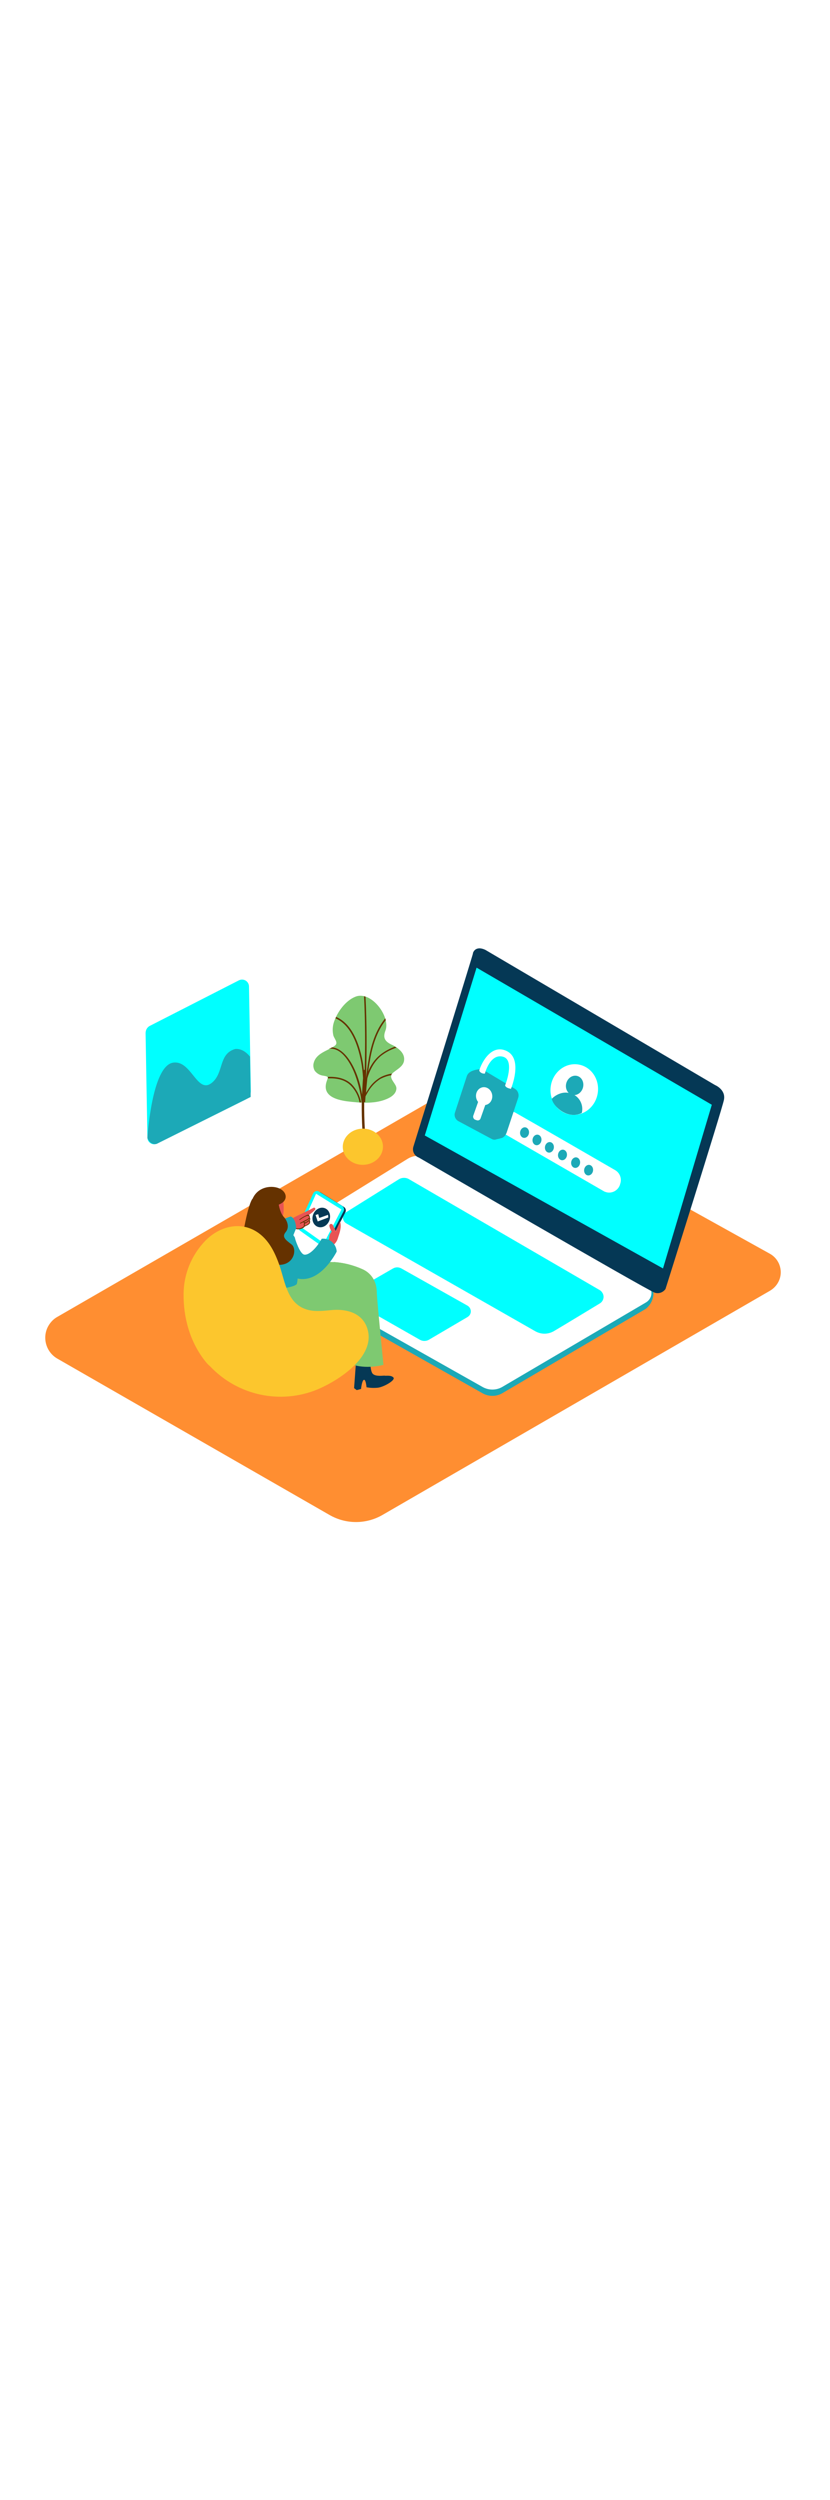 <svg version="1.1" id="Layer_1" xmlns="http://www.w3.org/2000/svg" xmlns:xlink="http://www.w3.org/1999/xlink" x="0px" y="0px" viewBox="0 0 500 500" style="width: 166px;" xml:space="preserve" data-imageid="authentication-5" imageName="Authentication" class="illustrations_image">
<style type="text/css">
	.st0_authentication-5{fill:#FF8E31;}
	.st1_authentication-5{fill:url(#SVGID_1_);}
	.st2_authentication-5{fill:url(#SVGID_00000108298378417191890420000008347129912439322298_);}
	.st3_authentication-5{fill:#7EC971;}
	.st4_authentication-5{fill:#653200;}
	.st5_authentication-5{fill:#FCC62D;}
	.st6_authentication-5{fill:#1CA9B7;}
	.st7_authentication-5{fill:#FFFFFF;}
	.st8_authentication-5{fill:#053855;}
	.st9_authentication-5{fill:#68E1FD;}
	.st10_authentication-5{fill:#E85454;}
</style>
<g id="Base_authentication-5">
	<path class="st0_authentication-5" d="M463.9,274.5L230.4,409.6c-9.9,5.7-22,5.7-31.9,0L34.5,315.4c-6.9-4-9.3-12.9-5.3-19.8&#10;&#9;&#9;c1.3-2.2,3.1-4.1,5.3-5.3l244.1-141l185.1,102.9c6.2,3.4,8.5,11.2,5,17.4C467.6,271.6,465.9,273.3,463.9,274.5L463.9,274.5z"/>
</g>
<g id="Shadow_authentication-5">
	
		<linearGradient id="SVGID_1_-authentication-5" gradientUnits="userSpaceOnUse" x1="217.86" y1="530.38" x2="246.28" y2="485.13" gradientTransform="matrix(1 0 0 1 0 -197.56)">
		<stop offset="0" style="stop-color:#FF8E31"/>
		<stop offset="1" style="stop-color:#ED6B21"/>
	</linearGradient>
	<path class="st1_authentication-5" d="M206.1,256.6L141,295.8c0,0,82.7,47.4,114.9,66.6l67.5-38.3"/>
	
		<linearGradient id="SVGID_00000075878123903218749640000016138770347859002808_-authentication-5" gradientUnits="userSpaceOnUse" x1="117.456" y1="558.107" x2="150.186" y2="521.767" gradientTransform="matrix(1 0 0 1 0 -197.56)">
		<stop offset="0" style="stop-color:#FF8E31"/>
		<stop offset="1" style="stop-color:#ED6B21"/>
	</linearGradient>
	<path style="fill:url(#SVGID_00000075878123903218749640000016138770347859002808_);" d="M145.4,300.2l-65.1,39.2&#10;&#9;&#9;c0,0,20.2,13.2,52.3,32.3l68.9-42.3"/>
</g>
<g id="Plant_authentication-5">
	<path class="st3_authentication-5" d="M239.6,128.5c-1.2-0.9-2.5-1.7-3.9-2.3c-4-2-5.1-4.2-3.5-8.4c3.2-8.4-8.6-24.2-18.1-20.4&#10;&#9;&#9;c-6,2.4-10.9,9.2-12.9,15.2c-0.9,2.6-1,5.4-0.4,8.1c0.6,2.2,3.3,4.5,0.8,6.3c-4.3,3.1-11,4.3-12.6,10.2c-0.5,1.6-0.2,3.4,0.6,4.8&#10;&#9;&#9;c1.3,1.7,3.2,2.8,5.3,3c3.7,0.6,2.5,1.1,1.7,4c-2.3,8.1,5.8,10.5,12.3,11.4c8,1,17.9,1.9,25.4-2c2.2-1.1,4.4-3,4.5-5.7&#10;&#9;&#9;s-4.1-5.4-3-8.2c0.3-0.7,0.9-1.3,1.5-1.7c2.2-1.8,5.2-3.3,6-6.3C244.1,133,242.1,130.4,239.6,128.5z"/>
	<path class="st4_authentication-5" d="M211.8,150.1c-3.9-3.7-9.1-4.6-14.3-4.4c0.1,0.1,0.1,0.3,0.1,0.4c0,0.1,0,0.2,0,0.4v0.1l0,0&#10;&#9;&#9;c4.9-0.2,9.9,0.6,13.6,4.2c2.8,2.8,4.7,6.4,5.4,10.3h0.9C216.7,156.9,214.7,153.1,211.8,150.1z"/>
	<path class="st4_authentication-5" d="M222,152.9c-0.5,0.8-1,1.6-1.5,2.4c0.2-3,0.5-5.9,0.8-8.8c0.6-2.1,1.4-4.1,2.4-6c1.4-2.8,3.3-5.3,5.6-7.3&#10;&#9;&#9;c2.9-2.3,6.1-4,9.6-5.1c-0.3-0.1-0.5-0.3-0.8-0.5l-0.2-0.1c-6,2.3-10.9,5.5-14.3,11.3c-0.7,1.2-1.3,2.4-1.8,3.7&#10;&#9;&#9;c0.3-1.9,0.5-3.9,0.9-5.8c1.5-9,4-18,9.7-25.2c-0.1-0.4-0.2-0.7-0.3-1.1c-5.9,7.2-8.6,16.2-10.1,25.3c-0.6,3.6-1.1,7.1-1.5,10.7&#10;&#9;&#9;l0,0c0.5-16.3,0.5-32.7-0.3-49c-0.3-0.1-0.6-0.2-0.9-0.3c0.7,14.8,0.8,29.6,0.4,44.3c-0.2,0-0.4,0.2-0.5,0.3&#10;&#9;&#9;c-0.3-2.4-0.6-4.7-1.1-7.1c-2-9.3-6.1-20.9-15.6-25l0,0l-0.1,0.2l-0.3,0.6c9.6,4.2,13.5,16.4,15.4,25.9c0.6,3.3,1,6.7,1.2,10.1&#10;&#9;&#9;c-0.3,3.3-0.4,6.7-0.6,10c-0.8-5.1-2.2-10.1-4.3-14.8c-2.4-5.4-7.2-13.1-13.8-13.7c-0.6,0.4-1.3,0.7-2,0.9&#10;&#9;&#9;c8.1-1.2,13.7,9.6,16,15.9c1.9,5.2,3.2,10.7,3.8,16.2h0.1c-0.1,11.1,0.5,22.1,2,33.1c0.1,0.9,1.6,1,1.5,0c-1.5-11-2.1-22-2-33.1&#10;&#9;&#9;h0.6c0-1.1,0.1-2.3,0.2-3.5c0.5-1,1.1-2,1.7-3c1.8-3,4.2-5.5,7.1-7.4c2.1-1.1,4.3-1.9,6.7-2.3c0-0.4,0.2-0.7,0.4-1&#10;&#9;&#9;c-2.4,0.4-4.7,1.1-6.8,2.2C226.3,147.7,223.8,150,222,152.9z"/>
	
		<ellipse transform="matrix(1 -2.914287e-02 2.914287e-02 1 -5.377 6.447)" class="st5_authentication-5" cx="218.5" cy="187.7" rx="12.1" ry="10.9"/>
</g>
<g id="Laptop_authentication-5">
	<path class="st6_authentication-5" d="M245.5,198.8l-86.8,53.8c-2.5,1.6-3.3,4.9-1.7,7.4c0.5,0.8,1.1,1.4,1.9,1.8l131.8,74.5c3.7,2.1,8.3,2.1,12-0.1&#10;&#9;&#9;l86.4-50.8c6.3-5.1,5.8-14.9,0-15.3l-131-71.6C254.1,196.4,249.3,196.5,245.5,198.8z"/>
	<path class="st7_authentication-5" d="M245.5,195.1l-86.8,53.8c-2.5,1.6-3.3,4.9-1.7,7.4c0.5,0.8,1.1,1.4,1.9,1.8l131.8,74.4c3.7,2.1,8.3,2.1,12-0.1&#10;&#9;&#9;l86.4-50.8c3.2-1.9,4.3-5.9,2.4-9.1c-0.6-1-1.4-1.8-2.4-2.4l-131-75.3C254.1,192.6,249.3,192.7,245.5,195.1z"/>
	<path class="st8_authentication-5" d="M249,187.8c0,0,36.1-116.4,35.9-116.4s1.1-5.2,7.5-2.2l138.3,81.4c0,0,6.7,2.7,5.4,9s-35.2,113.9-35.2,113.9&#10;&#9;&#9;c-1.5,2.1-4.1,3-6.5,2.2c-4.2-1.3-142.1-81.4-142.1-81.4C249.6,193.3,248.2,190.5,249,187.8z"/>
	<path class="st9_authentication-5 targetColor" d="M241.8,261.1l39.8,22.4c1.9,1.1,2.6,3.5,1.5,5.4c-0.3,0.6-0.9,1.1-1.5,1.5l-23.3,13.7c-1.6,0.9-3.7,0.9-5.3,0&#10;&#9;&#9;l-40.7-23.2c-1.6-0.9-2.2-2.9-1.2-4.5c0.3-0.5,0.7-0.9,1.2-1.2l24.3-14C238.2,260.2,240.2,260.2,241.8,261.1z" style="fill: rgb(0, 255, 255);"/>
	<path class="st9_authentication-5 targetColor" d="M240.1,207.5l-31.7,19.8c-1.8,1.1-2.3,3.5-1.2,5.3c0.3,0.5,0.8,1,1.3,1.3l113.9,65c3.5,2,7.7,2,11.2,0&#10;&#9;&#9;c7.3-4.3,19.9-12,27.7-16.7c2.2-1.3,3-4.2,1.6-6.4c-0.4-0.7-1-1.3-1.7-1.7c-23-13.4-98.2-57.1-114.7-66.7&#10;&#9;&#9;C244.6,206.2,242.1,206.2,240.1,207.5z" style="fill: rgb(0, 255, 255);"/>
</g>
<g id="Character_authentication-5">
	<path class="st8_authentication-5" d="M193,318l-1.6-1.2l1.4-19.1l8.4,0.3c0,0-0.4,8.1,1.4,10.1s6.8,1,7.3,1.2s3.8-0.5,5.2,1.1s-5.5,5.5-9,6.1&#10;&#9;&#9;c-2.4,0.3-4.8,0.2-7.2-0.2c0,0-0.4-4.9-1.6-4.5s-1.7,5.5-1.7,5.5L193,318z"/>
	<path class="st3_authentication-5" d="M189.6,258c-0.7,20-1.4,46-1.4,46s4.5,6.2,16.9,3.5c1.3-0.3,4.3-32.1,5.7-48.6&#10;&#9;&#9;C203.9,257,196.6,256.7,189.6,258z"/>
	<path class="st8_authentication-5" d="M214.9,334.4l-1.6-1.2l1.4-19.1l8.4,0.3c0,0-0.4,8.1,1.4,10.1s6.8,1,7.3,1.2s3.8-0.5,5.2,1.1s-5.5,5.5-9,6.1&#10;&#9;&#9;c-2.4,0.3-4.8,0.2-7.2-0.2c0,0-0.4-4.9-1.6-4.5s-1.7,5.5-1.7,5.5L214.9,334.4z"/>
	<path class="st3_authentication-5" d="M218.5,261.6c-5.5-2.5-11.5-4-17.5-4.4c1,7.5,2,12.6,2.1,13c0.4,0.9,8.1,48.4,8.1,48.4&#10;&#9;&#9;c9,3.6,19.8,0.6,19.8,0.6s-3.7-37-4-43.2c0-0.7,0-1.3-0.1-2C226.6,268.6,223.4,263.8,218.5,261.6z"/>
	<path class="st3_authentication-5" d="M162.8,272.6c0,0,15.4-13.9,26.8-14.6s27.7,11.1,26.5,18s-23.2,21.7-23.2,21.7"/>
	<path class="st8_authentication-5" d="M194.2,247.8l-12.2-8.7c-1-0.7-1.4-2.1-0.9-3.2l8.7-19.3c0.6-1.3,2.1-1.9,3.4-1.3c0,0,0,0,0,0l0.3,0.2&#10;&#9;&#9;l13.6,8.5c1.2,0.7,1.6,2.2,0.9,3.4L198,246.8c-0.6,1.3-2.2,1.8-3.5,1.2L194.2,247.8z"/>
	<path class="st9_authentication-5 targetColor" d="M193.1,247.1l-12.3-8.7c-1-0.7-1.4-2.1-0.9-3.2l8.7-19.2c0.6-1.3,2.1-1.9,3.4-1.3c0,0,0,0,0,0&#10;&#9;&#9;c0.1,0,0.2,0.1,0.3,0.2l13.7,8.5c1.2,0.7,1.6,2.2,0.9,3.4l-10.1,19.4c-0.7,1.3-2.2,1.7-3.5,1.1L193.1,247.1z" style="fill: rgb(0, 255, 255);"/>
	<polygon class="st7_authentication-5" points="195.1,245.9 181.4,236.2 190.4,216.1 205.7,225.6 &#9;"/>
	<path class="st10_authentication-5" d="M188.8,224.6c-4.5,2.5-11.7,5.3-16.5,8.6c-0.8,0.5-1.9,2.4-1.2,2.1c-0.3,0.4,2.8,1.6,2.5,2&#10;&#9;&#9;c-0.1,0.1,2-1,2.1-1l0,0c1.8,1,3.9,1.2,5.9,0.7l0.8-0.6l0,0l0.2-0.1c0-0.1,0.1-0.1,0.1-0.1l0.1-0.1c0-0.1,0.1-0.2,0.2-0.3&#10;&#9;&#9;c1.1-0.8,3.4-1.3,3.6-2.7c0-0.4-0.2-0.7-0.3-1.1c-0.1-0.2-0.1-0.4,0.1-0.5c0.2-0.8,0-1.7-0.5-2.4l0,0l0.3-0.3&#10;&#9;&#9;c1.3-0.9,2.5-1.9,3.6-3c0.1-0.1,0.2-0.3,0.2-0.4v-0.2c-0.1-0.5-0.5-0.8-1-0.7C189,224.5,188.9,224.5,188.8,224.6L188.8,224.6z"/>
	<path class="st4_authentication-5" d="M186.5,229.5c-0.4-0.9-0.9-0.9-1.6-0.6c-1.6,0.7-3.1,1.6-4.5,2.6c-0.2,0.2,0,0.5,0.2,0.4&#10;&#9;&#9;c0.9-0.6,4.7-3.4,5.5-2.2s-1.8,2.1-2.5,2.5l-2.8,1.5c-0.2,0.1,0,0.5,0.2,0.4l1.8-0.9c0,0,0,0.1,0,0.1c0.1,0.2,0.3,0.4,0.5,0.5&#10;&#9;&#9;c-0.3,0.5-0.4,1.1-0.2,1.6l0.1,0.1c-1.6,1.6-4,2-6,0.9c-0.2-0.2-0.5,0.1-0.3,0.3c1.8,1.4,5.5,1,6.8-1c0.3,0,0.6-0.1,0.8-0.3&#10;&#9;&#9;c0.8-0.3,1.6-0.8,2.1-1.4c0.3-0.6,0.3-1.3,0-1.8v-0.1c0.4-0.4,0.4-1.1,0-1.6c0,0,0,0,0,0l0,0C186.7,230.2,186.6,229.9,186.5,229.5z&#10;&#9;&#9; M186.3,233.6c-0.3,0.4-0.7,0.8-1.2,1c-0.3,0.2-1,0.7-1.3,0.6c-0.6-0.1-0.2-0.9,0-1.2l0,0c0.3-0.1,0.6-0.3,0.9-0.5l1.1-0.7l0.4-0.3&#10;&#9;&#9;C186.3,232.8,186.4,233.3,186.3,233.6L186.3,233.6z M184.9,232.8c-0.6,0.4-1.1,0.9-1.7,0.2c0.9-0.4,1.8-0.9,2.6-1.4&#10;&#9;&#9;c0.3-0.1,0.5-0.3,0.6-0.6C186.8,231.8,185.3,232.5,184.9,232.8z"/>
	<path class="st6_authentication-5" d="M175.1,229.8c0,0,3,0.7,3.3,7.1l-2.3,5.7l-12.5-6.5C163.6,236.2,166.6,232.4,175.1,229.8z"/>
	<path class="st10_authentication-5" d="M204.9,232.8c-0.9,2.1-1.9,3.9-2.6,6c-0.5-1.3-1.1-2.6-1.8-3.9l-0.1-0.1c-0.3-0.5-1-0.7-1.5-0.4&#10;&#9;&#9;c-0.3,0.2-0.5,0.6-0.5,1c0.2,1.3,0.7,2.5,1.5,3.6c-0.1,0.1-0.2,0.1-0.3,0.2c-1.8,2-1.4,5.1-1.2,7.5c0,0.5,0.5,0.9,1,0.9&#10;&#9;&#9;c0,0,0,0,0,0c0.2,0,0.3,0,0.4-0.1c0.2,0,0.3,0,0.5-0.1c1.6-1.1,2.8-2.8,3.3-4.7C204.6,239.6,205.9,236.2,204.9,232.8z"/>
	<path class="st6_authentication-5" d="M158.1,232.7l4.5-1.4c1.1,0.2,10.9,4.2,15,11.1c0.5,2.1,0.8,4.3,1,6.5c0.4,2.9,0.7,5.8,0.8,8.7&#10;&#9;&#9;c0.2,3.2,0.1,6.4-0.1,9.5c-0.1,1.4-0.2,2-0.5,3.4c-0.5,0.5-1.1,0.8-1.8,1.1c-13.5,4.7-23.6-2.9-23.9-4s-1.1-16.8-1.4-26.1&#10;&#9;&#9;C151.5,237.5,154.2,233.8,158.1,232.7z"/>
	<path class="st10_authentication-5" d="M170.1,216.5c0,0,3,15.3-2.6,17s-12.3-4.7-12.8-7.9S162.1,211.4,170.1,216.5z"/>
	<path class="st4_authentication-5" d="M167.9,222.7c0.2-0.2,3.4-1.1,4.1-3.9s-1.8-6.3-7.4-6.8s-15.1,2.6-13.7,17.5s16.4,8.5,17.4,3.7&#10;&#9;&#9;C168.8,229.7,168.6,226.1,167.9,222.7z"/>
	<path class="st4_authentication-5" d="M167.9,222.7c0,0,0.9,5.1,3,7.3s3.7,6.2,1.2,9.2s0,4.7,3.6,7.5s1.4,14.7-11.5,11.8s-19-10.7-19-10.7&#10;&#9;&#9;s3.3-23.2,6.8-28.6"/>
	<path class="st6_authentication-5" d="M177.6,242.7c0,0,2.9,9.8,5.8,10.1s7.3-4,10.4-9.6c4.5-0.5,8.5,2.8,9,7.3c0,0,0,0,0,0c0,0.2,0,0.4,0,0.5&#10;&#9;&#9;c0,0-10.3,20.8-25.2,15.7"/>
	<ellipse transform="matrix(0.363 -0.932 0.932 0.363 -91.443 327.111)" class="st8_authentication-5" cx="193.5" cy="230.4" rx="6" ry="5.2"/>
	<polygon class="st7_authentication-5" points="190.1,228.9 191.7,228.4 192.3,230.7 197.6,228.8 197.8,230.4 191.4,232.8 &#9;"/>
	<path class="st5_authentication-5" d="M123.8,317.2c-9.2-11.5-13.4-26.2-13.2-40.9c0.1-11.9,4.8-23.3,13.1-31.9c7.6-7.8,19.1-11.6,29.2-6.4&#10;&#9;&#9;c8.4,4.4,12.5,12.8,15.5,21.4c3.5,10.3,4.7,23.5,17.3,26.7c4.9,1.2,10,0.4,15,0c8.8-0.6,18,2.2,20.7,11.6&#10;&#9;&#9;c4.9,16.7-17.6,31-30.2,36.3c-22.4,9.2-48.1,3.6-64.7-14C125.5,319.2,124.7,318.3,123.8,317.2z"/>
</g>
<g id="Wall_Photo_authentication-5">
	<path class="st9_authentication-5 targetColor" d="M87.7,119.4l1.1,63c0.1,2.2,1.9,3.9,4.1,3.9c0.6,0,1.2-0.2,1.7-0.4l53.6-26.7c1.8-0.9,2.9-2.8,2.9-4.8&#10;&#9;&#9;l-1.1-63.1c0-2.4-2-4.3-4.3-4.2c-0.7,0-1.3,0.2-1.9,0.5l-53,27.1C88.8,115.5,87.7,117.3,87.7,119.4z" style="fill: rgb(0, 255, 255);"/>
	<path class="st6_authentication-5" d="M141.7,128.9c-10.2,2.9-6.7,14.3-14,20.3c-8.9,7.3-12.3-13.5-23.2-12.1c-13.1,1.5-15.7,45.4-15.7,45.4&#10;&#9;&#9;c2.1,5,5.7,3.5,5.7,3.5l56.5-28.2l-0.4-24.3C148.3,130.7,145.3,128.6,141.7,128.9z"/>
</g>
<g id="Screen_authentication-5">
	<polygon class="st9_authentication-5 targetColor" points="287.1,79.9 428.8,162.5 399.4,261.1 255.9,181 &#9;" style="fill: rgb(0, 255, 255);"/>
	<path class="st7_authentication-5" d="M310.2,167.1c14.8,8.4,47.8,27.5,60.4,34.8c2.9,1.7,4.1,5.2,3,8.3l-0.2,0.7c-1.3,3.5-5.2,5.4-8.7,4.1&#10;&#9;&#9;c0,0,0,0,0,0c-0.4-0.1-0.8-0.3-1.1-0.5L303,179.5c-3-1.7-4.3-5.4-3.1-8.6l0,0c1.4-3.7,5.5-5.6,9.2-4.2c0,0,0,0,0,0&#10;&#9;&#9;C309.5,166.8,309.8,166.9,310.2,167.1z"/>
	<ellipse transform="matrix(0.172 -0.985 0.985 0.172 85.026 459.677)" class="st6_authentication-5" cx="316" cy="179.3" rx="3.2" ry="2.7"/>
	
		<ellipse transform="matrix(0.172 -0.985 0.985 0.172 86.904 470.736)" class="st6_authentication-5" cx="323.5" cy="183.7" rx="3.2" ry="2.7"/>
	<ellipse transform="matrix(0.172 -0.985 0.985 0.172 88.757 481.835)" class="st6_authentication-5" cx="331" cy="188.1" rx="3.2" ry="2.7"/>
	
		<ellipse transform="matrix(0.172 -0.985 0.985 0.172 90.746 493.402)" class="st6_authentication-5" cx="338.9" cy="192.7" rx="3.2" ry="2.7"/>
	
		<ellipse transform="matrix(0.172 -0.985 0.985 0.172 92.669 505.006)" class="st6_authentication-5" cx="346.8" cy="197.4" rx="3.2" ry="2.7"/>
	
		<ellipse transform="matrix(0.172 -0.985 0.985 0.172 94.716 516.444)" class="st6_authentication-5" cx="354.6" cy="201.9" rx="3.2" ry="2.7"/>
	
		<ellipse transform="matrix(0.172 -0.985 0.985 0.172 135.432 467.783)" class="st7_authentication-5" cx="346" cy="153.3" rx="15.3" ry="14.3"/>
	<ellipse transform="matrix(0.28 -0.96 0.96 0.28 104.486 440.862)" class="st6_authentication-5" cx="346.1" cy="150.8" rx="5.9" ry="5.2"/>
	<path class="st6_authentication-5" d="M332.4,158.9c0,0,4.9-5.4,11.5-3.2c5,1.5,7.8,6.7,6.6,11.7c0,0-5.3,3.4-12.4-1.2&#10;&#9;&#9;C338.1,166.2,333.3,163.1,332.4,158.9z"/>
	<path class="st6_authentication-5" d="M298.1,183.5c1.5-0.3,3-0.6,4.5-1.1c1.6-0.6-4.2-1.8-4.2-1.8"/>
	<path class="st6_authentication-5" d="M283.6,142.5c1.9-0.9,3.9-1.4,6-1.4c2.8,0.3-0.4,6-0.4,6"/>
	<path class="st6_authentication-5" d="M291.6,141.8l18.6,11.1c1.8,1.1,2.6,3.3,2,5.3l-6.9,20.8c-0.9,2.7-3,4.5-5.5,3l-20-10.7&#10;&#9;&#9;c-1.8-1.1-2.6-3.3-1.9-5.2l7.1-21.8c0.8-2.4,3.3-3.7,5.7-2.9C291,141.5,291.3,141.6,291.6,141.8z"/>
	<path class="st6_authentication-5" d="M287.8,142.8l18.6,11.1c1.8,1.1,2.7,3.3,2,5.3l-6.9,20.8c-0.9,2.7-3,4.5-5.5,3l-20-10.7&#10;&#9;&#9;c-1.8-1.1-2.6-3.3-1.9-5.2l7.1-21.8c0.8-2.4,3.3-3.7,5.7-2.9c0,0,0,0,0,0C287.2,142.5,287.5,142.6,287.8,142.8z"/>
	<path class="st7_authentication-5" d="M292.1,143.7c0,0,3-12,10.7-10.2s1.5,17.3,1.5,17.3s0,1.5,3.5,2.1c0,0,7.5-18-2.6-22.8s-16,9.3-16.5,11.9&#10;&#9;&#9;C289.3,143.2,290.7,143.9,292.1,143.7z"/>
	<ellipse transform="matrix(0.99 -0.14 0.14 0.99 -19.156 42.396)" class="st7_authentication-5" cx="291.7" cy="157.3" rx="4.9" ry="5.4"/>
	<path class="st7_authentication-5" d="M285.1,169.1l4.5-12.8c0.3-1,1.4-1.5,2.4-1.1l0.9,0.3c1,0.3,1.5,1.4,1.1,2.4l-4.5,12.8c-0.3,1-1.4,1.5-2.4,1.1&#10;&#9;&#9;l-0.9-0.3C285.3,171.1,284.8,170,285.1,169.1z"/>
</g>
</svg>